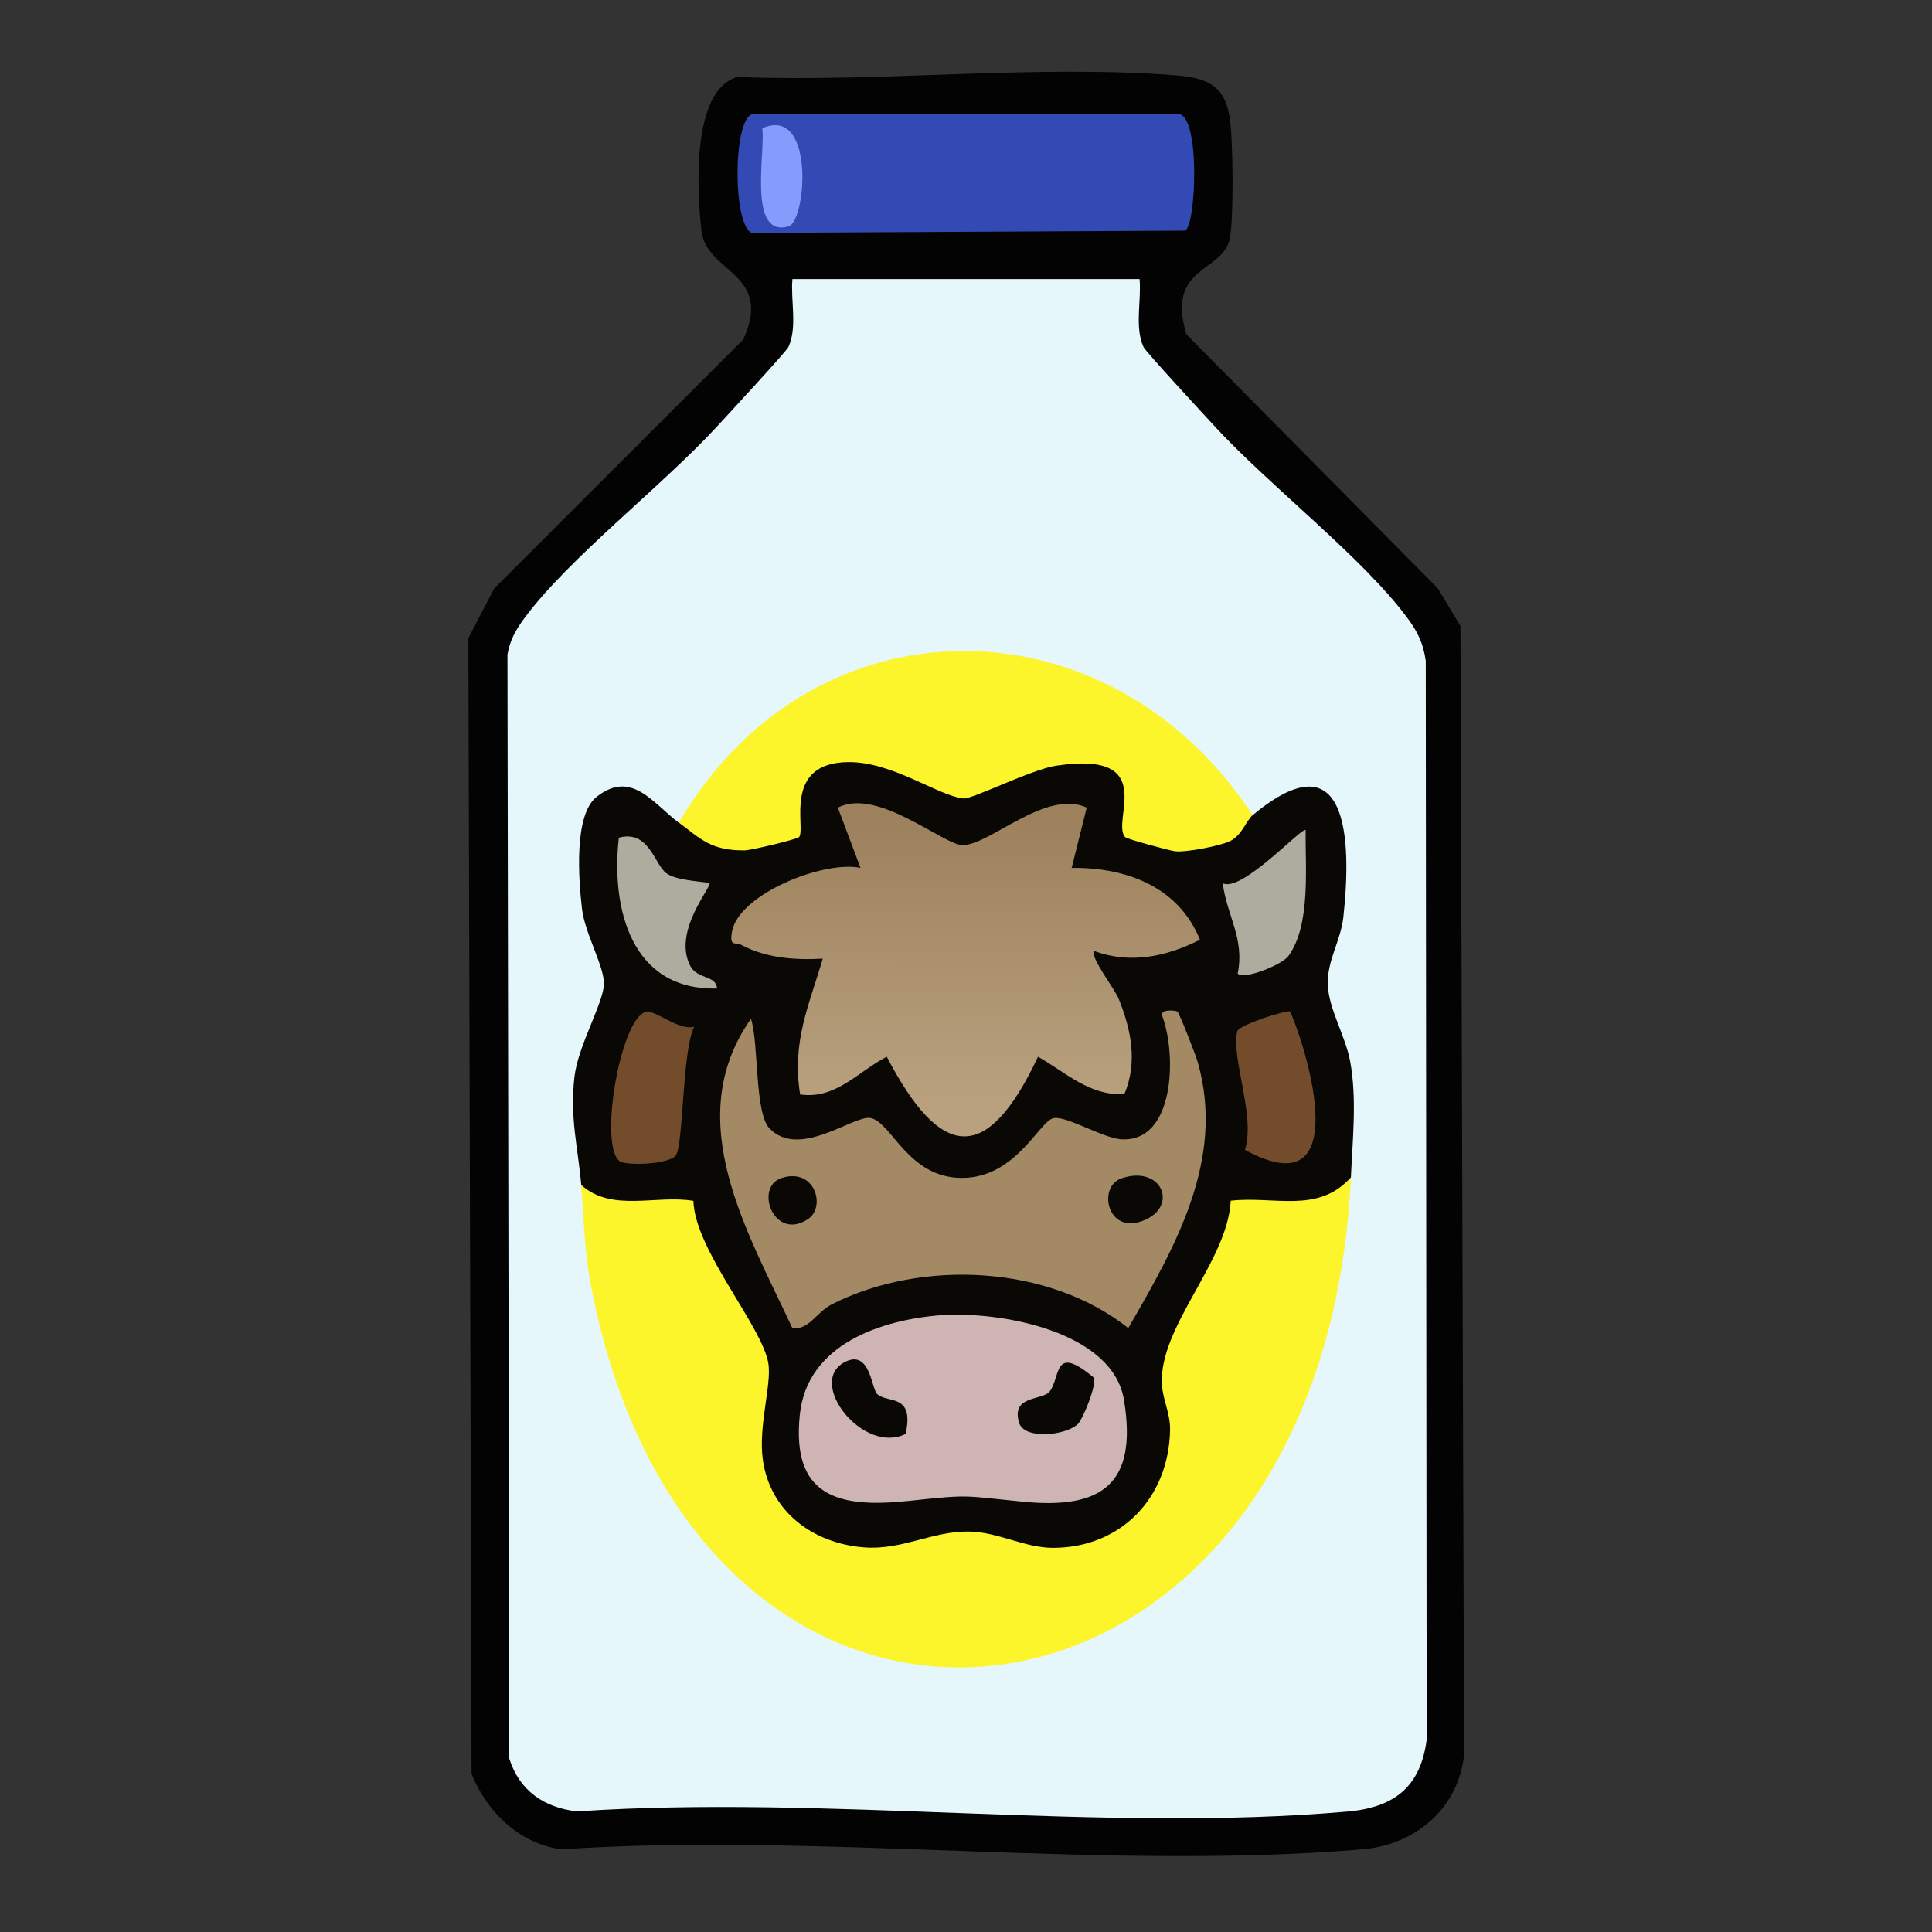 <?xml version="1.0" encoding="UTF-8"?>
<svg id="uuid-5c258f12-37d1-4a4d-b880-5074b04a3666" data-name="fill_buffalomilkbottled" xmlns="http://www.w3.org/2000/svg" xmlns:xlink="http://www.w3.org/1999/xlink" viewBox="0 0 128 128">
  <rect x="0" y="0" width="128" height="128" fill="#333333" stroke="none"/>
  <defs>
    <linearGradient id="uuid-bbce39f6-85e2-4cb7-ad2a-107d4698e748" x1="-20.02" y1="-483.71" x2="-20.11" y2="-445.71" gradientTransform="translate(74 296) scale(.5)" gradientUnits="userSpaceOnUse">
      <stop offset="0" stop-color="#9d815c"/>
      <stop offset="1" stop-color="#b9a17f"/>
    </linearGradient>
  </defs>
  <path d="M48.85,5.1c9.38.37,19.65-.83,28.92-.12,2.04.16,3.35.55,3.7,2.8.23,1.49.27,6.51.02,7.96-.4,2.35-4.27,1.8-2.89,6.41l16.66,16.83,1.5,2.5.24,74.77c-.38,3.59-3.24,5.97-6.73,6.27-16.94,1.44-35.88-1.13-53.03,0-2.8-.32-5.01-2.5-6-5l-.21-75.24,1.71-3.29,16.5-16.49c2.02-4.45-2.45-4.39-2.77-7.22-.29-2.65-.68-9.27,2.37-10.18Z" style="fill: #030304;"/>
  <path d="M75.5,18.5c.13,1.41-.34,3.18.26,4.49.15.32,4.04,4.52,4.73,5.27,3.64,3.95,9.84,8.71,12.78,12.72.68.92,1.03,1.67,1.19,2.81l.06,71.47c-.41,3.15-2.17,4.49-5.24,4.76-16.24,1.43-34.57-1.13-51.04-.01-2.21-.25-3.83-1.38-4.5-3.5l-.12-73.15c.18-.98.54-1.61,1.11-2.39,2.95-4,9.15-8.77,12.78-12.72.69-.75,4.58-4.95,4.73-5.27.6-1.32.13-3.08.26-4.49h23Z" style="fill: #e5f7fa;"/>
  <path d="M49.82,7.57h28.36c1.33.43,1.06,7.24.35,7.71l-28.71.15c-1.27-.42-1.28-7.45,0-7.86Z" style="fill: #334ab5;"/>
  <path d="M45,54.5l1.3-.26c1.57,1.5,4.12,1.32,5.75.23-.14-7.66,7.31-4.67,11.62-2.61l5.78-2.05c4.03-.84,6.78.33,5.89,4.84,1.93.85,5.2,1.33,6.44-.72l1.21.08c6.32-5.26,6.58,1.55,6.01,6.76-.18,1.59-1.09,2.88-1.03,4.48s1.17,3.38,1.48,5.06c.46,2.48.16,5.19.05,7.71-.8,2.37-3.11,3.2-6.92,2.48-1.9,3.68-3.44,7.41-4.6,11.17,2.46,9.37-5.52,14.01-13.75,10.81-10.64,3.16-16.41-1.29-14.41-12.38-1.85-3.07-3.44-6.26-4.77-9.56l-3.94.03c-1.56-.02-2.24-.53-2.6-2.04-.21-2.48-.77-4.45-.45-7.2.24-2.04,1.87-4.78,1.95-6.09.07-1.12-1.26-3.39-1.45-5.01-.23-1.98-.55-6.23.96-7.43,2.31-1.83,3.71.39,5.49,1.74Z" style="fill: #090805;"/>
  <path d="M38.5,78.5c2.04,1.84,4.95.64,7.44,1.06.09,3.27,4.61,8.36,4.97,10.8.21,1.42-.68,4.14-.37,6.35.48,3.44,3.32,5.55,6.72,5.81,2.54.19,4.56-1.11,6.99-1.05,1.89.04,3.62,1.07,5.5,1.08,4.53,0,7.69-3.33,7.77-7.81.02-1.1-.48-2-.54-3-.22-3.85,4.35-8.13,4.56-12.19,2.89-.33,5.79.89,7.96-1.55-1.83,39.34-43.3,44.4-50.36,7.11-.44-2.34-.45-4.32-.64-6.61Z" style="fill: #fcf52c;"/>
  <path d="M83,54c-.46.38-.7,1.34-1.52,1.73-.66.32-2.89.75-3.62.67-.31-.03-3.21-.81-3.32-.94-.95-1.09,2.29-5.76-4.57-4.73-1.63.24-5.57,2.24-6.15,2.17-1.69-.19-4.68-2.43-7.6-2.41-4.43.03-2.8,4.41-3.28,4.97-.12.14-3.19.88-3.61.88-2.22.02-2.91-.76-4.35-1.84,8.83-15.15,28.54-15,38-.5Z" style="fill: #fcf52c;"/>
  <path d="M50.5,8.5c3.51-1.55,2.93,6.16,1.74,6.5-2.74.78-1.51-5-1.74-6.5Z" style="fill: #859cfc;"/>
  <path d="M72,53.5l-1,4c3.62-.04,7.08,1.25,8.5,4.76-2.22,1.12-4.61,1.63-6.99.75-.35.33,1.32,2.47,1.6,3.15.84,2.07,1.27,4.23.38,6.33-2.32.12-3.89-1.45-5.72-2.48-3.41,7.25-6.46,6.82-10.02,0-1.88.96-3.37,2.85-5.74,2.5-.56-3.5.59-5.89,1.5-9-1.81.11-3.73-.03-5.36-.89-.43-.23-.83.14-.66-.87.43-2.53,6.11-4.76,8.52-4.25l-1.5-3.99c2.6-1.36,6.97,2.45,8.24,2.48,1.79.05,5.51-3.74,8.26-2.48Z" style="fill: url(#uuid-bbce39f6-85e2-4cb7-ad2a-107d4698e748);"/>
  <path d="M77.99,67c.15.11,1.25,2.96,1.37,3.39,1.82,6.43-1.48,12.19-4.61,17.6-5.28-4.19-13.68-4.58-19.61-1.59-1.07.54-1.52,1.72-2.64,1.6-2.95-6.36-7.45-13.8-2.75-20.5.53,1.56.23,6.21,1.23,7.26,1.98,2.06,5.6-.9,6.69-.69,1.4.26,2.48,3.98,6.07,3.97s5.11-3.77,6.06-3.96c.85-.17,3.23,1.31,4.48,1.4,3.58.23,3.69-5.69,2.7-8.22-.06-.43.92-.31,1-.25Z" style="fill: #a48965;"/>
  <path d="M62.4,87.14c3.77-.28,11.33,1.02,12.07,5.63.91,5.6-1.5,7.24-6.72,6.72-4.06-.4-3.42-.49-7.55-.05-4.69.5-7.77-.31-7.21-5.71.48-4.69,5.42-6.3,9.41-6.6Z" style="fill: #cfb4b4;"/>
  <path d="M46,68.01c-.81,1.57-.71,7.77-1.22,8.53-.4.6-3.25.71-3.71.4-1.43-.96.03-9.52,1.73-9.9.63-.14,2.17,1.27,3.2.98Z" style="fill: #734c2b;"/>
  <path d="M85.48,67.01c1.55,3.7,3.91,12.95-3,9.17.72-2.2-.93-6.11-.51-7.85.1-.43,3.33-1.45,3.5-1.31Z" style="fill: #734c2b;"/>
  <path d="M44.14,57.85c.62.46,2.05.52,2.86.65.23.19-2.48,3.19-1.26,5.51.46.87,1.74.61,1.76,1.48-5.68.14-7.03-5.3-6.5-9.99,2-.54,2.35,1.76,3.14,2.35Z" style="fill: #acad9e;"/>
  <path d="M85.35,63.35c-.43.58-2.95,1.59-3.35,1.15.48-2.3-.73-3.87-.99-5.98,1.27.63,5.28-3.78,5.49-3.52-.03,2.42.36,6.32-1.15,8.35Z" style="fill: #acad9e;"/>
  <path d="M74.32,78.06c2.59-.85,3.68,1.69,1.69,2.69-2.62,1.32-3.38-2.14-1.69-2.69Z" style="fill: #090805;"/>
  <path d="M51.8,78.04c2.2-.7,2.94,1.93,1.73,2.73-2.26,1.5-3.6-2.14-1.73-2.73Z" style="fill: #090805;"/>
  <path d="M58.13,92.37c.66.62,2.47-.08,1.87,2.63-2.82,1.41-6.62-3.45-4.01-4.77,1.67-.84,1.73,1.76,2.13,2.14Z" style="fill: #090805;"/>
  <path d="M71.38,94.37c-.77.73-3.54,1.04-3.87-.13-.53-1.84,1.59-1.43,2.05-2.07.73-1.02.22-3.15,2.93-.88.14.54-.73,2.72-1.1,3.08Z" style="fill: #090805;"/>
</svg>
